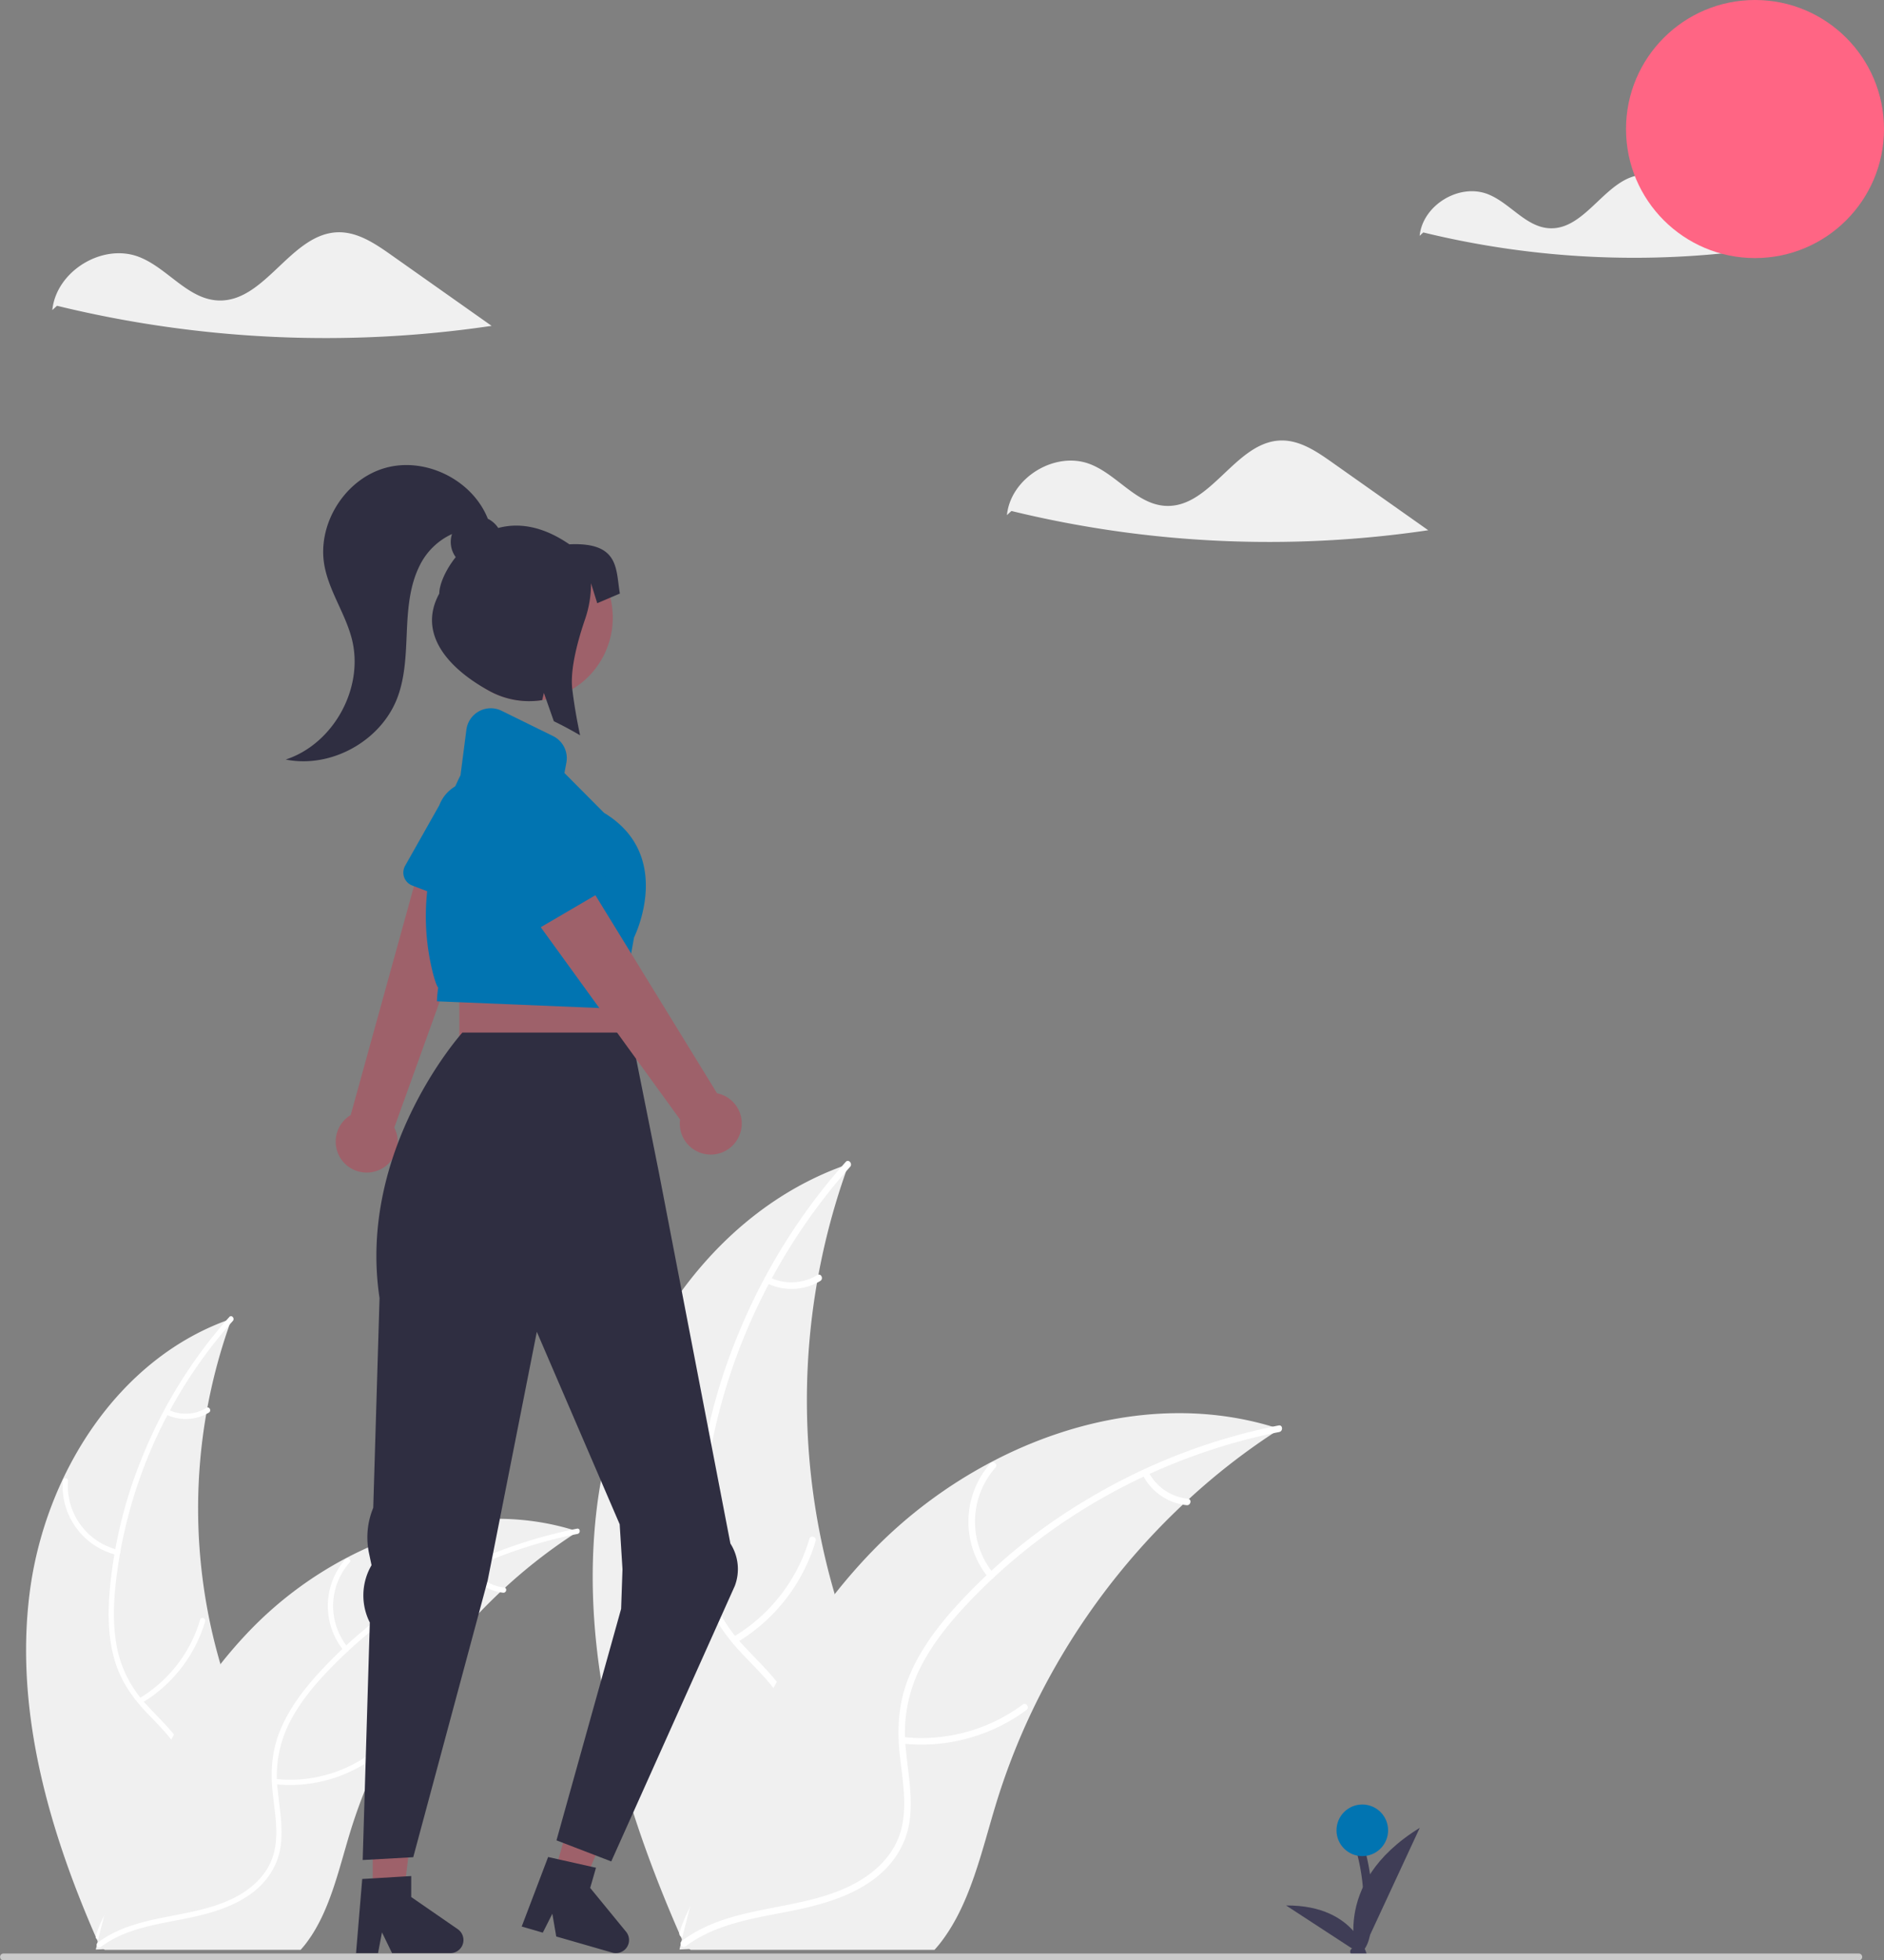 <svg xmlns="http://www.w3.org/2000/svg" data-name="Layer 1" width="657.247" height="683.655" viewBox="0 0 657.247 683.655" xmlns:xlink="http://www.w3.org/1999/xlink"><rect x="0" y="0" width="657.247" height="683.655" fill="#808080" stroke="none"/><path d="M859.359,175.305c-4.379-3.091-9.17-6.314-14.528-6.185-12.968.312-19.96,19.323-32.916,18.654-8.262-.426-13.746-8.819-21.439-11.862-10.015-3.962-22.76,3.787-23.853,14.501l1.286-1.177a310.537,310.537,0,0,0,118.97,5.496Q873.119,185.018,859.359,175.305Z" transform="translate(-271.376 -108.172)" fill="#f0f0f0"/><path d="M281.671,664.052c5.167-41.545,30.914-82.478,70.535-95.998a192.887,192.887,0,0,0,.01,132.43c6.088,16.468,14.575,34.151,8.848,50.749-3.563,10.328-12.28,18.229-22.023,23.17-9.744,4.941-20.558,7.295-31.237,9.603l-2.102,1.738C288.749,747.464,276.504,705.596,281.671,664.052Z" transform="translate(-271.376 -108.172)" fill="#f0f0f0"/><path d="M352.599,568.839a164.866,164.866,0,0,0-40.986,92.787c-.72,7.389-.808,14.947.808,22.23a40.72,40.72,0,0,0,10.128,18.887c4.565,5.015,9.815,9.617,13.081,15.654,3.443,6.364,3.575,13.595,1.218,20.354-2.884,8.271-8.567,15.012-14.354,21.411-6.425,7.105-13.212,14.384-15.943,23.803-.331,1.141-2.083.561-1.752-.579,4.752-16.389,20.661-25.698,28.248-40.459,3.54-6.888,5.026-14.884,1.707-22.155-2.902-6.358-8.312-11.108-12.978-16.146-4.899-5.29-8.656-11.094-10.591-18.098-1.98-7.165-2.187-14.742-1.659-22.117a159.95,159.95,0,0,1,11.682-48.607,167.79,167.79,0,0,1,30.171-48.35c.789-.883,2.005.506,1.221,1.384Z" transform="translate(-271.376 -108.172)" fill="#fff"/><path d="M312.11,650.46a24.735,24.735,0,0,1-18.828-25.911c.094-1.183,1.937-1.093,1.843.092a22.904,22.904,0,0,0,17.564,24.067c1.155.275.57,2.025-.579,1.752Z" transform="translate(-271.376 -108.172)" fill="#fff"/><path d="M319.899,700.505a47.675,47.675,0,0,0,21.29-27.457c.335-1.14,2.087-.56,1.752.579a49.589,49.589,0,0,1-22.212,28.527c-1.023.607-1.847-1.044-.83-1.648Z" transform="translate(-271.376 -108.172)" fill="#fff"/><path d="M330.145,599.834a14.001,14.001,0,0,0,13.269-.674c1.015-.62,1.838,1.032.83,1.648a15.69,15.69,0,0,1-14.677.778.954.954,0,0,1-.587-1.165.927.927,0,0,1,1.165-.587Z" transform="translate(-271.376 -108.172)" fill="#fff"/><path d="M472.976,642.257c-.623.405-1.246.81-1.869,1.23A184.389,184.389,0,0,0,447.531,661.894c-.576.514-1.153,1.043-1.713,1.573a194.388,194.388,0,0,0-42.217,57.79,188.776,188.776,0,0,0-10.34,26.754c-3.816,12.661-6.945,26.691-14.498,37.047a32.383,32.383,0,0,1-2.523,3.115H307.985c-.155-.078-.311-.14-.467-.218l-2.725.125c.109-.483.233-.981.343-1.464.062-.28.14-.561.202-.841.046-.187.094-.374.125-.545.015-.062.031-.125.046-.171.031-.171.078-.327.11-.483q1.028-4.181,2.118-8.362c0-.016,0-.016.015-.031,5.591-21.225,13.003-42.171,23.359-61.325.312-.576.623-1.168.966-1.744a180.134,180.134,0,0,1,16.18-24.542,159.247,159.247,0,0,1,10.605-12.131,132.424,132.424,0,0,1,33.138-24.823c24.48-12.925,52.822-17.877,78.984-9.982C471.652,641.837,472.307,642.039,472.976,642.257Z" transform="translate(-271.376 -108.172)" fill="#f0f0f0"/><path d="M472.823,643.124a164.866,164.866,0,0,0-88.589,49.409c-5.024,5.466-9.644,11.448-12.739,18.236a40.72,40.72,0,0,0-3.285,21.178c.625,6.753,2.047,13.588,1.019,20.375-1.083,7.154-5.33,13.007-11.282,16.985-7.282,4.868-15.879,6.828-24.352,8.454-9.408,1.805-19.209,3.53-27.061,9.407-.951.712-2.001-.806-1.051-1.517,13.661-10.224,31.968-8.079,46.913-15.297,6.974-3.368,12.974-8.858,14.702-16.662,1.511-6.824.051-13.873-.641-20.705-.727-7.173-.231-14.069,2.44-20.827,2.733-6.912,7.129-13.088,11.991-18.658a159.95,159.95,0,0,1,38.592-31.777,167.79,167.79,0,0,1,53.2-20.44c1.162-.23,1.296,1.611.142,1.84Z" transform="translate(-271.376 -108.172)" fill="#fff"/><path d="M391.353,683.916a24.735,24.735,0,0,1,.567-32.025c.788-.888,2.205.294,1.416,1.183a22.904,22.904,0,0,0-.466,29.791c.757.915-.764,1.96-1.517,1.051Z" transform="translate(-271.376 -108.172)" fill="#fff"/><path d="M367.442,728.564a47.675,47.675,0,0,0,33.53-9.105c.954-.709,2.003.809,1.051,1.517a49.589,49.589,0,0,1-34.91,9.404c-1.182-.131-.846-1.946.33-1.815Z" transform="translate(-271.376 -108.172)" fill="#fff"/><path d="M436.234,654.353a14.001,14.001,0,0,0,11,7.451c1.183.116.846,1.931-.33,1.815a15.69,15.69,0,0,1-12.187-8.216.954.954,0,0,1,.233-1.284.927.927,0,0,1,1.284.233Z" transform="translate(-271.376 -108.172)" fill="#fff"/><path d="M479.636,633.638c6.433-51.725,38.489-102.688,87.818-119.521a240.151,240.151,0,0,0,.012,164.88c7.58,20.504,18.146,42.52,11.016,63.184-4.436,12.858-15.289,22.696-27.42,28.847-12.132,6.151-25.596,9.083-38.891,11.956l-2.617,2.164C488.448,737.489,473.203,685.362,479.636,633.638Z" transform="translate(-271.376 -108.172)" fill="#f0f0f0"/><path d="M567.943,515.095c-28.435,31.841-46.881,72.972-51.028,115.523-.897,9.199-1.006,18.61,1.005,27.677a50.698,50.698,0,0,0,12.609,23.515c5.683,6.244,12.22,11.973,16.286,19.49,4.286,7.923,4.451,16.926,1.517,25.342-3.59,10.297-10.666,18.691-17.871,26.658-8,8.846-16.449,17.908-19.85,29.636-.412,1.421-2.593.699-2.181-.72,5.916-20.404,25.724-31.994,35.17-50.372,4.408-8.575,6.258-18.531,2.126-27.584-3.613-7.916-10.349-13.829-16.158-20.102-6.1-6.586-10.776-13.813-13.186-22.533-2.465-8.92-2.723-18.354-2.066-27.536a199.143,199.143,0,0,1,14.544-60.518,208.904,208.904,0,0,1,37.564-60.198c.982-1.1,2.496.63,1.52,1.723Z" transform="translate(-271.376 -108.172)" fill="#fff"/><path d="M517.533,616.715a30.796,30.796,0,0,1-23.442-32.26c.117-1.473,2.412-1.361,2.295.115a28.517,28.517,0,0,0,21.867,29.964c1.438.342.71,2.521-.72,2.181Z" transform="translate(-271.376 -108.172)" fill="#fff"/><path d="M527.231,679.023a59.357,59.357,0,0,0,26.507-34.185c.417-1.419,2.598-.698,2.181.72a61.74,61.74,0,0,1-27.655,35.517c-1.274.756-2.3-1.3-1.033-2.052Z" transform="translate(-271.376 -108.172)" fill="#fff"/><path d="M539.988,553.685a17.432,17.432,0,0,0,16.52-.839c1.264-.771,2.289,1.285,1.033,2.052a19.534,19.534,0,0,1-18.273.968,1.187,1.187,0,0,1-.731-1.451,1.154,1.154,0,0,1,1.451-.731Z" transform="translate(-271.376 -108.172)" fill="#fff"/><path d="M717.818,606.503c-.775.504-1.551,1.008-2.327,1.532a229.57,229.57,0,0,0-29.353,22.917c-.718.64-1.435,1.299-2.133,1.958a242.02,242.02,0,0,0-52.562,71.95,235.031,235.031,0,0,0-12.874,33.309c-4.751,15.763-8.647,33.232-18.051,46.125a40.318,40.318,0,0,1-3.141,3.878H512.397c-.193-.097-.387-.175-.581-.271l-3.393.155c.136-.601.291-1.221.427-1.823.078-.349.174-.698.252-1.047.058-.233.116-.465.155-.679.019-.078.039-.155.058-.213.039-.213.098-.407.136-.601q1.279-5.206,2.637-10.412c0-.019,0-.019.019-.039,6.961-26.426,16.189-52.504,29.083-76.352.388-.717.775-1.454,1.202-2.171a224.273,224.273,0,0,1,20.145-30.556,198.27,198.27,0,0,1,13.204-15.104A164.873,164.873,0,0,1,616.998,618.156c30.479-16.092,65.765-22.258,98.338-12.428C716.169,605.98,716.985,606.232,717.818,606.503Z" transform="translate(-271.376 -108.172)" fill="#f0f0f0"/><path d="M717.627,607.582c-41.874,8.303-81.366,30.038-110.296,61.516-6.255,6.805-12.007,14.253-15.861,22.704a50.698,50.698,0,0,0-4.09,26.367c.778,8.407,2.548,16.917,1.269,25.367-1.348,8.907-6.637,16.194-14.047,21.147-9.066,6.06-19.769,8.502-30.319,10.525-11.714,2.247-23.916,4.395-33.692,11.712-1.185.887-2.491-1.003-1.308-1.888,17.009-12.73,39.802-10.058,58.409-19.045,8.682-4.193,16.154-11.029,18.304-20.744,1.881-8.496.063-17.273-.798-25.778-.905-8.931-.288-17.517,3.038-25.93,3.403-8.606,8.876-16.295,14.929-23.23a199.143,199.143,0,0,1,48.049-39.564,208.904,208.904,0,0,1,66.236-25.449c1.446-.287,1.613,2.006.176,2.291Z" transform="translate(-271.376 -108.172)" fill="#fff"/><path d="M616.194,658.37a30.796,30.796,0,0,1,.706-39.872c.981-1.106,2.745.366,1.763,1.473a28.517,28.517,0,0,0-.581,37.09c.942,1.139-.951,2.44-1.888,1.308Z" transform="translate(-271.376 -108.172)" fill="#fff"/><path d="M586.424,713.957A59.357,59.357,0,0,0,628.17,702.621c1.188-.882,2.494,1.007,1.308,1.888a61.74,61.74,0,0,1-43.464,11.708c-1.472-.164-1.054-2.423.41-2.26Z" transform="translate(-271.376 -108.172)" fill="#fff"/><path d="M672.072,621.562a17.432,17.432,0,0,0,13.695,9.276c1.473.145,1.053,2.404-.41,2.26a19.534,19.534,0,0,1-15.173-10.229,1.187,1.187,0,0,1,.29-1.598,1.154,1.154,0,0,1,1.598.29Z" transform="translate(-271.376 -108.172)" fill="#fff"/><path d="M402.534,516.602a10.743,10.743,0,0,0,6.387-15.184l33.175-92.049-23.001-4.089-25.378,91.767a10.801,10.801,0,0,0,8.817,19.556Z" transform="translate(-271.376 -108.172)" fill="#9e616a"/><path d="M449.233,388.282a13.363,13.363,0,0,0-19.04-5.88,13.067,13.067,0,0,0-5.56,6.59l-11.93,21.12a4.819,4.819,0,0,0,2.47,6.87l.62.24,4.61,1.77,16.01,6.15,1.47.57a4.819,4.819,0,0,0,6.43-3.45l1.89-8.49,3.37-15.1A13.303,13.303,0,0,0,449.233,388.282Z" transform="translate(-271.376 -108.172)" fill="#0174b1"/><rect x="160.249" y="332.673" width="54.871" height="54.871" fill="#9e616a"/><polygon points="130.029 660.618 140.84 660.617 145.983 618.918 130.027 618.919 130.029 660.618" fill="#9e616a"/><path d="M431.084,780.972l-16.25-11.22v-7.32l-1.84.11h-.01l-11.57.7h-.01l-3.66.21-2.09,25.03-.06.83h7.67l.15-.83,1.22-6.41,3.11,6.41.4.83h20.34a4.443,4.443,0,0,0,2.62-.83,4.514,4.514,0,0,0,1.95-3.73A4.602,4.602,0,0,0,431.084,780.972Z" transform="translate(-271.376 -108.172)" fill="#2f2e41"/><polygon points="193.255 653.754 203.645 656.742 220.114 618.089 204.78 613.679 193.255 653.754" fill="#9e616a"/><path d="M489.784,781.852l-12.52-15.28,2.03-7.04-1.8-.4h-.01l-10.03-2.25-1.29-.29-3.57-.8-9.22,24.25,7.36,2.13,3.33-6.59,1.36,7.93,4.64,1.33,12.63,3.64,2.29.66a4.609,4.609,0,0,0,3.89-.66,4.534,4.534,0,0,0,1.77-2.47A4.581,4.581,0,0,0,489.784,781.852Z" transform="translate(-271.376 -108.172)" fill="#2f2e41"/><path d="M481.584,337.532a29.057,29.057,0,0,1-19.67,14.56c-.46.1-.92.18-1.39.25a29.125,29.125,0,1,1,21.06-14.81Z" transform="translate(-271.376 -108.172)" fill="#9e616a"/><path d="M527.719,661.248a16.534,16.534,0,0,0-1.539-14.783L501.274,517.272l-9.798-48.992H432.686s-36.744,40.663-28.905,92.594l-2.194,73.135a26.894,26.894,0,0,0-1.473,15.859l.873,4.137-.337.623a20.904,20.904,0,0,0-.263,19.373l-2.485,82.839,17.637-.98,25.966-96.514L458.651,572.633l28.905,67.119.98,15.677-.476,13.819-22.551,80.735L484.617,757.332Z" transform="translate(-271.376 -108.172)" fill="#2f2e41"/><path d="M482.074,391.622l-13.79-13.87.68-3.62a8.593,8.593,0,0,0-4.65-9.26l-17.95-8.82a8.575,8.575,0,0,0-12.28,6.58l-2.06,15.91c-.18.34-.86,1.69-1.83,3.86a127.641,127.641,0,0,0-7.69,23.49,108.429,108.429,0,0,0-2.1,13.1,80.603,80.603,0,0,0,2.2,29.32c.88,3.14,1.36,3.99,1.64,4.31a39.722,39.722,0,0,0-.42,4.24l-.03.51.99.04,6.84.28,48.82,2.02,6.05.25,1.53.06,3.53-19.35,1.02-5.59C493.344,433.512,506.213,406.182,482.074,391.622Z" transform="translate(-271.376 -108.172)" fill="#0174b1"/><path d="M529.402,503.914a10.743,10.743,0,0,0-7.879-14.466L470.303,406.081l-17.55,15.421,55.867,77.098a10.801,10.801,0,0,0,20.782,5.315Z" transform="translate(-271.376 -108.172)" fill="#9e616a"/><path d="M481.764,412.402l-15.15-18.84a13.396,13.396,0,0,0-17.38-5.28,10.413,10.413,0,0,0-.93.49,13.374,13.374,0,0,0-4.82,18.24l2.72,6.76,6.34,15.74a4.816,4.816,0,0,0,6.9,2.36l.58-.34,19.06-11.16,1.36-.8a4.788,4.788,0,0,0,2.3-3.28A4.855,4.855,0,0,0,481.764,412.402Z" transform="translate(-271.376 -108.172)" fill="#0174b1"/><circle cx="612.247" cy="45" r="45" fill="#ff6584"/><path d="M407.806,197.057c-5.58-3.939-11.686-8.047-18.514-7.882-16.527.397-25.438,24.626-41.948,23.774-10.529-.543-17.519-11.239-27.322-15.118-12.763-5.049-29.006,4.826-30.398,18.48l1.639-1.5a395.753,395.753,0,0,0,151.617,7.004Q425.343,209.436,407.806,197.057Z" transform="translate(-271.376 -108.172)" fill="#f0f0f0"/><path d="M735.987,269.349c-5.352-3.778-11.207-7.717-17.756-7.559-15.85.381-24.395,23.616-40.229,22.799-10.098-.521-16.801-10.779-26.202-14.498-12.24-4.842-27.817,4.628-29.152,17.723l1.572-1.439a379.534,379.534,0,0,0,145.404,6.717Q752.806,281.221,735.987,269.349Z" transform="translate(-271.376 -108.172)" fill="#f0f0f0"/><path d="M470.003,298.002c-9.53-6.554-17.922-7.552-24.815-5.694a9.062,9.062,0,0,0-3.625-3.219c-5.376-13.547-21.738-21.683-35.78-17.728-14.132,3.981-23.883,19.635-21.224,34.074,1.648,8.95,7.281,16.701,9.546,25.515,4.386,17.063-6.313,36.608-23.05,42.108,15.847,3.182,33.29-6.498,38.975-21.628,2.761-7.349,2.928-15.373,3.279-23.216.351-7.843.983-15.921,4.537-22.922a23.424,23.424,0,0,1,11.21-10.876,8.941,8.941,0,0,0,1.306,8.049c-3.716,4.655-5.739,9.69-5.739,12.705-7.72,14.11,3.32,26.23,17.43,33.95a28.908,28.908,0,0,0,18.47,3.22l.59-2.52.8,2.27,2.67,7.61q4.62,2.235,9.16,4.9c-1.15-5.4-2.08-10.79-2.72-16.06-.886-7.173,2.203-17.851,4.432-24.345a38.331,38.331,0,0,0,2.099-12.44v-.185l2.17,6.97,7.9-3.37C486.154,306.742,487.624,297.172,470.003,298.002Z" transform="translate(-271.376 -108.172)" fill="#2f2e41"/><path d="M746.882,750.938l-2.93.667a71.181,71.181,0,0,1,3.139,19.835,63.036,63.036,0,0,1-.573,10.031c-.348,2.358-.998,5.063-3.339,6.164-1.746.821-.225,3.409,1.514,2.59,2.64-1.242,3.924-4.026,4.5-6.747a53.316,53.316,0,0,0,.903-10.643A74.071,74.071,0,0,0,746.882,750.938Z" transform="translate(-271.376 -108.172)" fill="#3f3d56"/><path id="b60e4ce1-288a-47b0-9166-e85164baad32-1006" data-name="Path 482" d="M745.214,791.828s-10.727-26.404,21.453-46.207Z" transform="translate(-271.376 -108.172)" fill="#3f3d56"/><path id="fef604e2-08c9-431b-a72b-c19cbc53b460-1007" data-name="Path 483" d="M748.638,791.347s-3.272-18.82-28.599-18.658Z" transform="translate(-271.376 -108.172)" fill="#3f3d56"/><circle cx="475.247" cy="638.309" r="9" fill="#0174b1"/><path d="M919.861,791.828h-647.294a1.191,1.191,0,0,1,0-2.381h647.294a1.191,1.191,0,0,1,0,2.381Z" transform="translate(-271.376 -108.172)" fill="#cacaca"/></svg>
